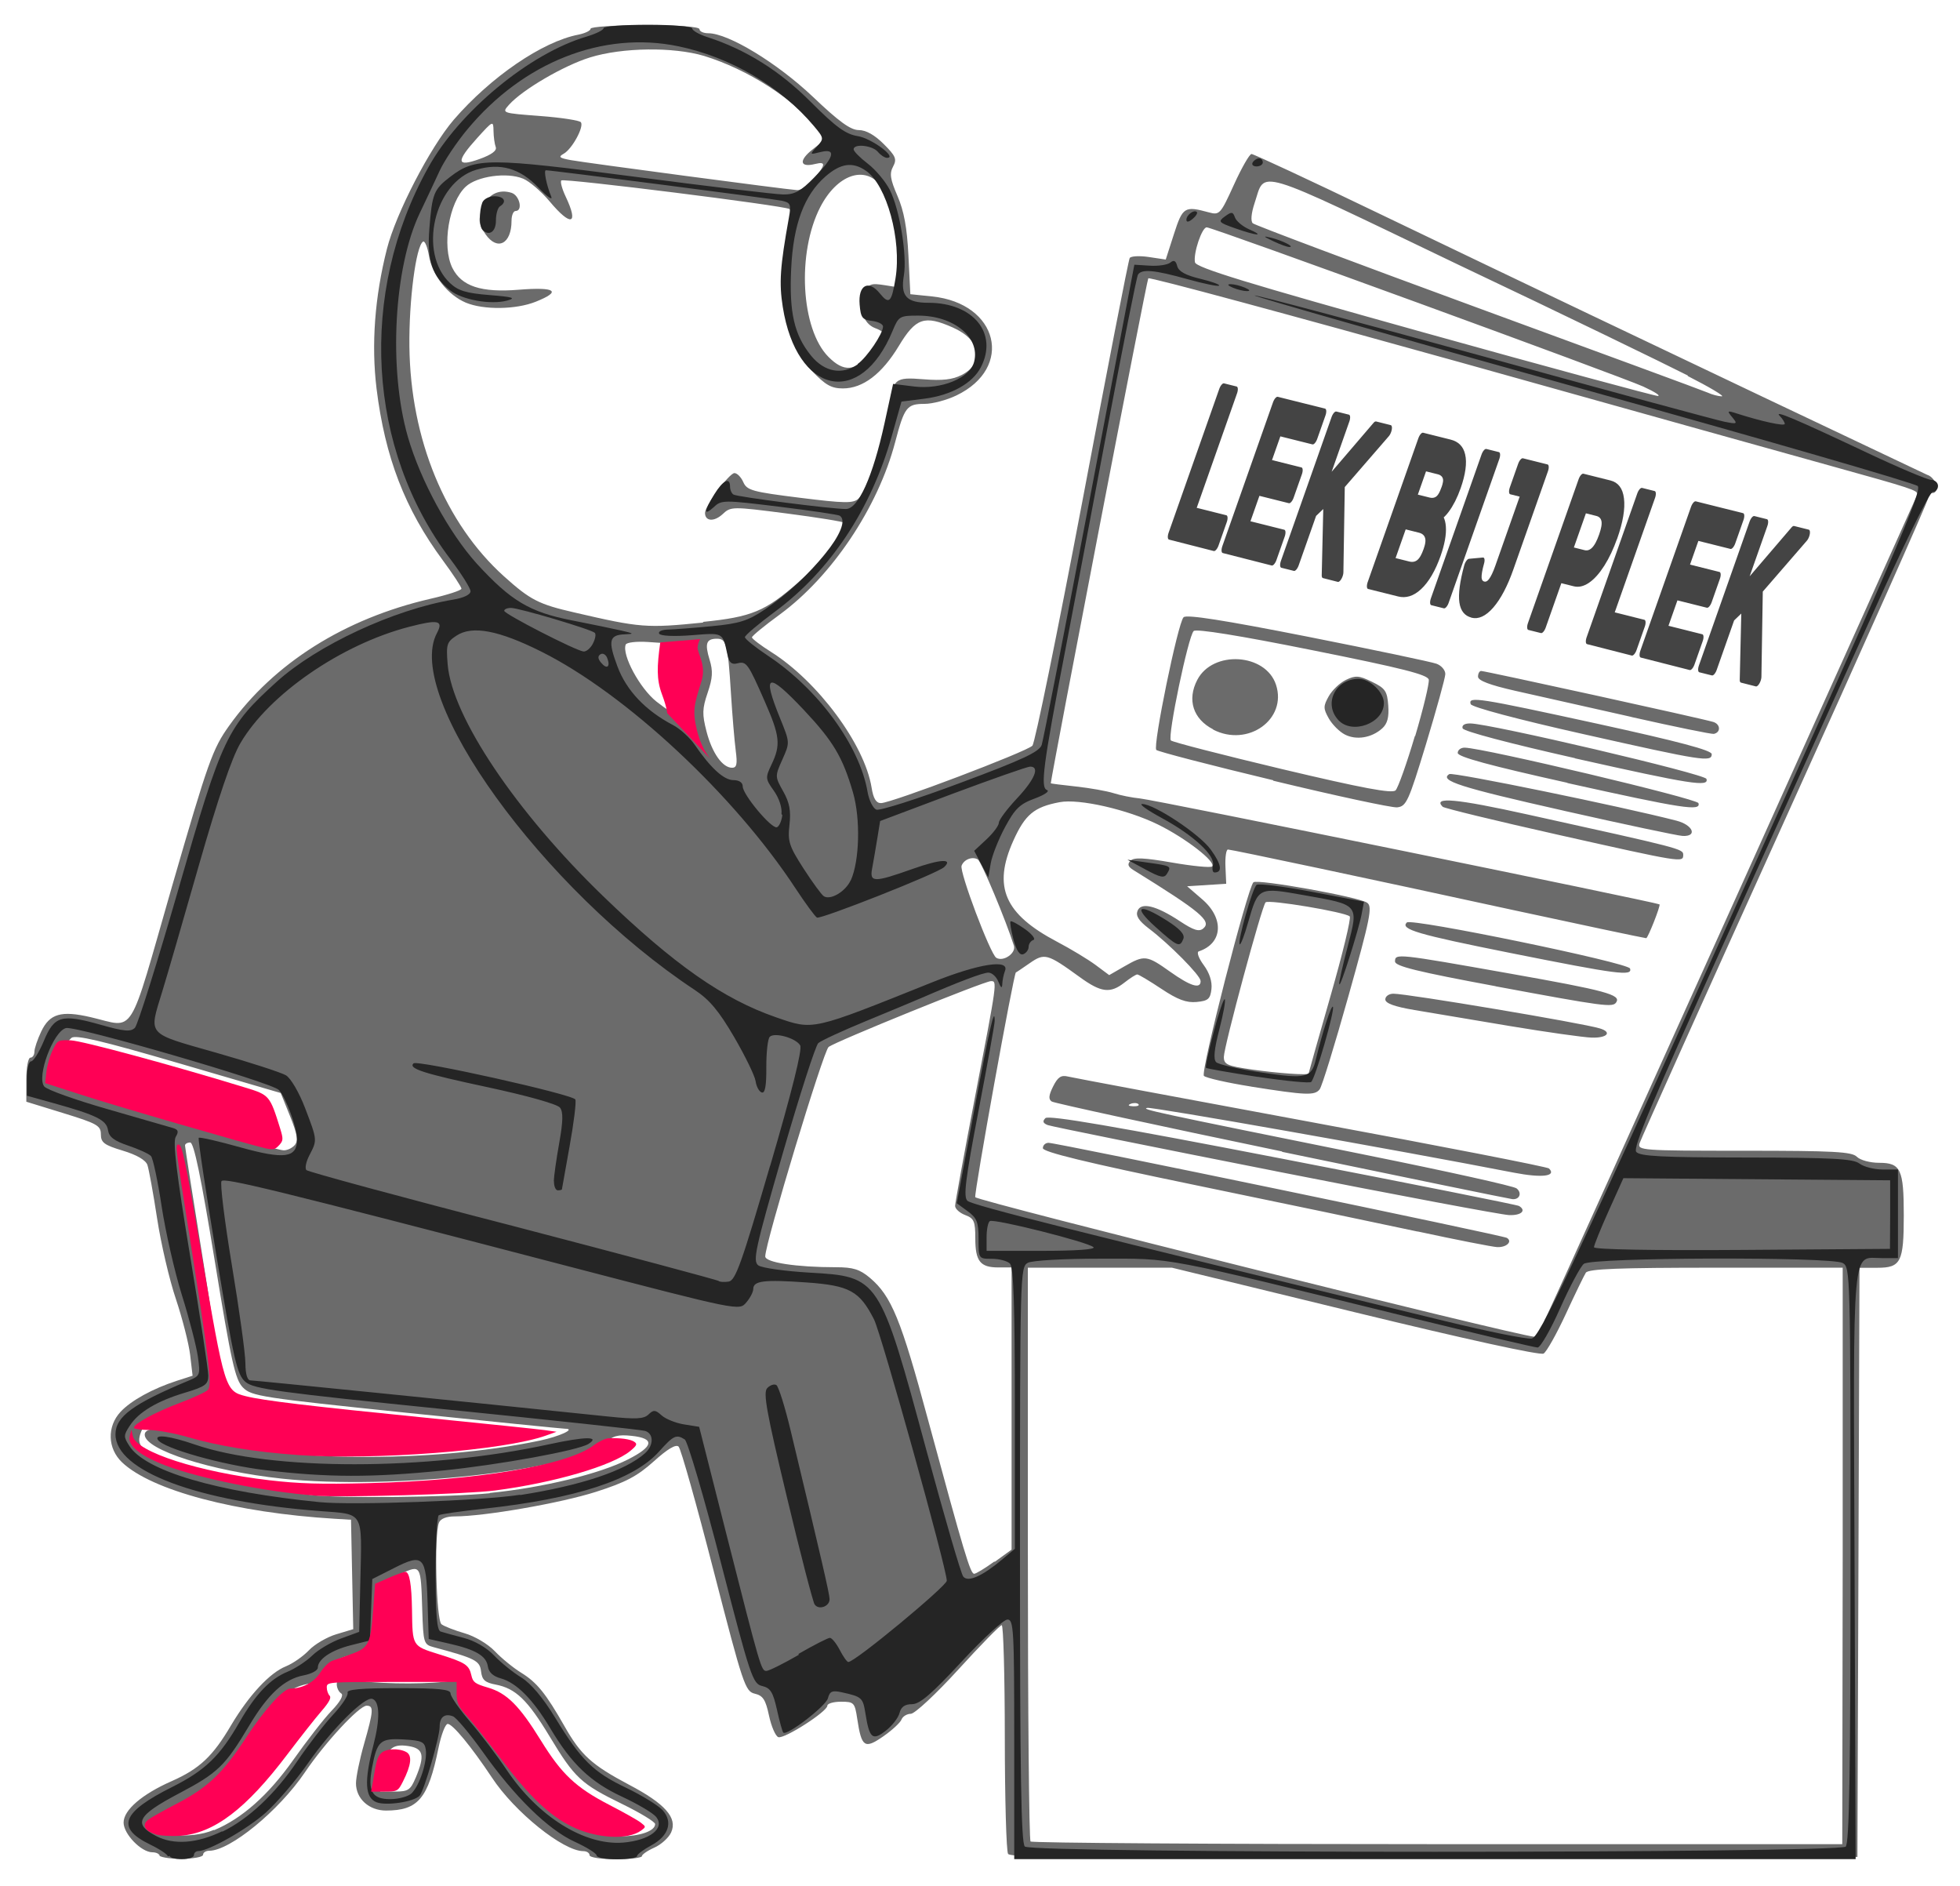 <?xml version="1.0" encoding="UTF-8"?>
<!-- Created with Inkscape (http://www.inkscape.org/) -->
<svg width="396mm" height="381mm" version="1.1" viewBox="0 0 396 381" xmlns="http://www.w3.org/2000/svg" xmlns:cc="http://creativecommons.org/ns#" xmlns:dc="http://purl.org/dc/elements/1.1/" xmlns:rdf="http://www.w3.org/1999/02/22-rdf-syntax-ns#">
  <g transform="translate(670 57.5)">
    <g transform="translate(-568 -.541)">
      <path d="m-69.7 318c0-0.448-0.68-0.815-1.51-0.815-2.24 0-5.82-3.69-5.82-6 0-2.53 3.7-5.72 9.73-8.38 5.6-2.48 8.3-5 12-11.3 3.62-6.07 7.82-10.6 11.1-11.9 1.39-0.567 3.47-2.02 4.62-3.23 1.15-1.21 3.63-2.66 5.52-3.23l3.43-1.03-0.451-22.1-3.26-0.197c-20-1.21-37-5.72-43-11.4-2.94-2.81-3.07-7.22-0.307-10.2 2.12-2.28 6.49-4.69 11.4-6.28l3.16-1.02-0.491-4.18c-0.27-2.3-1.57-7.37-2.88-11.3-1.32-3.89-3.02-11.2-3.8-16.3-0.773-5.07-1.66-9.91-1.96-10.8-0.354-0.98-2.18-2.04-4.98-2.88-3.75-1.13-4.42-1.63-4.42-3.29 0-1.76-0.764-2.19-7.53-4.27l-7.53-2.32v-4.45c0-2.45 0.367-4.45 0.815-4.45s0.815-0.537 0.815-1.19 0.623-2.5 1.38-4.1c1.72-3.6 4.02-4.27 9.99-2.89 9.16 2.12 7.43 4.89 16.4-26.3 7.38-25.5 8.24-27.9 11.6-32.6 9.02-12.6 23.3-21.6 40.6-25.6 3.47-0.789 6.31-1.71 6.31-2.05 0-0.339-1.69-2.91-3.75-5.71-7.69-10.4-11.7-20.9-13.4-34.7-1.08-8.91-0.369-18.5 2.09-28.2 1.83-7.22 8.72-20.5 13.5-26.1 7.47-8.64 17.9-15.8 25.2-17.2 1.35-0.27 2.46-0.812 2.46-1.2s4.95-0.713 11-0.713c6.79 0 11 0.312 11 0.815 0 0.448 0.797 0.815 1.77 0.815 4.06 0 13.9 5.99 21.1 12.8 5.33 5.08 7.66 6.76 9.32 6.76 1.44 0 3.2 0.985 5.03 2.82 2.44 2.44 2.69 3.05 1.89 4.55-0.752 1.41-0.582 2.54 0.89 5.94 1.31 3.03 1.93 6.39 2.21 12l0.388 7.84 4.39 0.453c13.4 1.38 16.6 14.4 4.91 20-1.93 0.934-4.82 1.7-6.41 1.7-3.6 0-4.09 0.643-5.96 7.74-3.47 13.2-12.8 27.1-23.3 34.8-3.1 2.26-5.63 4.34-5.63 4.62 7.98e-4 0.281 1.74 1.61 3.87 2.95 9.44 5.95 18.9 18.7 20.3 27.4 0.352 2.2 0.908 3.13 1.89 3.13 2.07 0 29.5-10.4 30.6-11.6 0.519-0.569 5.05-22.8 10.1-49.4 5.01-26.6 9.31-48.7 9.56-49.1 0.244-0.395 1.98-0.487 3.86-0.205l3.42 0.512 1.66-5.16c1.77-5.48 2.14-5.7 7.05-4.37 2.16 0.589 2.35 0.385 5.07-5.59 1.55-3.41 3.15-6.2 3.55-6.2 0.401 0 11.9 5.34 25.5 11.9 61 29.3 110 52.4 111 52.9 1.81 0.535 2.68 3.69 1.02 3.69-0.448 0-0.815 0.46-0.815 1.02 0 0.562-13 29.8-28.9 64.9-15.9 35.1-29.1 64.5-29.4 65.4-0.463 1.46 0.395 1.52 21.1 1.52 18.1 0 21.8 0.197 22.8 1.22 0.682 0.682 2.67 1.22 4.51 1.22 4.35 0 4.97 1.32 4.97 10.6 0 9.43-0.58 10.6-5.32 10.6h-3.63l-0.418 119-85.5 0.207c-67.8 0.165-85.6-3e-3 -86.1-0.815-0.357-0.562-0.654-11.2-0.661-23.6-7e-3 -12.4-0.287-22.6-0.623-22.6-0.336 6e-3 -4.28 4.03-8.76 8.95-4.49 4.93-8.8 8.94-9.6 8.95-0.798 6e-3 -1.65 0.53-1.89 1.16-0.243 0.634-1.91 2.17-3.7 3.41-3.76 2.61-4.37 2.19-5.24-3.55-0.497-3.29-0.662-3.46-3.28-3.46-1.52 0-2.76 0.363-2.76 0.806 0 1.18-8.69 6.75-9.9 6.35-0.569-0.19-1.41-2.14-1.88-4.32-0.69-3.25-1.22-4.07-2.88-4.46-1.93-0.451-2.37-1.76-8.31-24.8-3.45-13.4-6.63-24.7-7.08-25.1-0.539-0.539-2.22 0.454-5 2.96-3.35 3.01-5.69 4.25-11.7 6.17-7.1 2.27-22.5 4.96-28.5 4.96-1.74 0-2.92 0.467-3.23 1.29-0.982 2.56-0.545 19.7 0.524 20.5 0.56 0.424 2.66 1.24 4.67 1.82 2.06 0.59 4.73 2.18 6.11 3.63 1.35 1.42 3.74 3.37 5.32 4.34 3.17 1.95 4.97 4.17 8.75 10.8 3.31 5.84 5.52 7.83 13 11.8 7.36 3.87 9.88 6.72 8.54 9.66-0.492 1.08-2.02 2.46-3.4 3.07-1.38 0.61-2.5 1.39-2.5 1.72s-2.38 0.616-5.29 0.616c-2.99 0-5.29-0.355-5.29-0.815 0-0.448-0.564-0.815-1.25-0.815-4.06 0-13.9-7.89-18.5-14.9-4.14-6.22-7.91-10.8-8.91-10.8-0.481 0-1.32 2.21-1.87 4.9-2.08 10.2-4.11 12.6-10.6 12.6-3.42 0-6.06-2.39-6.06-5.5 0-1.23 0.733-4.81 1.63-7.94 1.92-6.73 1.99-7.74 0.525-7.74-1.51 0-8.44 7.48-12.5 13.5-5.24 7.73-15.1 15.8-19.3 15.8-0.69 0-1.25 0.367-1.25 0.815 0 0.448-2.02 0.815-4.48 0.815s-4.48-0.367-4.48-0.815zm340-60.7v-58.2h-25.6c-19.6 0-25.8 0.239-26.3 1.02-0.359 0.56-2.18 4.31-4.04 8.34-1.87 4.03-3.88 7.62-4.49 7.99-0.663 0.405-15.7-2.89-38.1-8.34l-37-9.01h-29.1v57.7c0 31.7 0.244 57.9 0.543 58.2 0.299 0.299 37.3 0.543 82.3 0.543h81.7zm-329 55.4c5.59-2.34 10.9-7.05 15.9-14.1 2.73-3.87 6.23-8.38 7.79-10 1.77-1.85 2.5-3.17 1.94-3.51-0.489-0.302-0.888-1.12-0.888-1.82 0-1.07 0.734-1.18 4.59-0.694 5.59 0.698 14.9 0.662 18.8-0.073 2.85-0.536 2.88-0.517 2.39 1.91-0.392 1.96-0.07 2.84 1.6 4.39 1.15 1.06 4.13 4.82 6.62 8.36 8.14 11.6 15.4 16.8 23.2 16.8 4.06 0 7.12-1.07 7.12-2.48 0-0.439-3.01-2.27-6.7-4.07-8.28-4.05-9.54-5.22-14.6-13.6-4.48-7.42-6.88-9.72-10.9-10.5-2.18-0.409-2.77-0.942-2.97-2.67-0.252-2.17-1.16-2.63-9.62-4.9-1.95-0.522-2.05-0.855-2.26-7.45-0.294-9.29-0.24-9.2-4.43-7.33l-3.5 1.56-0.407 6.27c-0.445 6.86-0.449 6.86-6.49 8.63-2.78 0.814-3.75 1.54-4.11 3.09-0.366 1.57-1.14 2.14-3.42 2.51-4.61 0.75-6.71 2.63-11.2 10-4.92 8.14-7.52 10.6-15.4 14.3-3.23 1.54-5.87 3.3-5.87 3.9 0 2.58 7.89 3.48 12.7 1.45zm40.7-10.6c1.88-4.51 1.56-5.89-1.47-6.37-3.43-0.539-4.54 0.607-5.19 5.34l-0.528 3.85h3c2.66 0 3.14-0.326 4.18-2.82zm117-43.6 3.38-2.45v-57h-2.69c-3.65 0-4.64-1.26-4.64-5.88 0-3.44-0.253-4.03-2.04-4.7-1.12-0.426-2.04-1.26-2.04-1.85s1.83-10.6 4.06-22.2c4.49-23.3 4.46-23.2 3.18-23.2-1.33 0-31.4 12.2-32.8 13.3-1.06 0.849-12.8 39.6-12.8 42.3 0 1.23 6.28 2.19 14.3 2.19 3.44 0 4.8 0.422 6.82 2.12 4.37 3.68 6.29 8.34 11.8 28.8 7.27 26.8 8.52 31 9.29 31 0.362 0 2.18-1.1 4.04-2.45zm-102-13.9c10.7-1.07 22.2-3.86 27.9-6.78 5.19-2.63 5.44-4.24 0.742-4.75-2.8-0.3-3.85-0.013-5.5 1.5-5.93 5.45-43 9.51-65.2 7.14-14.3-1.53-27.7-5.82-27.7-8.87 0-1.73 4.21-1.53 10.6 0.5 15.8 5.03 47.1 5.34 69.2 0.692 4.06-0.855 7.38-2.4 5.15-2.4-0.48 0-14.9-1.45-32.1-3.23-29.2-3.03-31.3-3.35-33-5.09-1.58-1.6-2.36-5.12-5.72-25.7-2.75-16.8-4.2-23.8-4.94-23.8-0.576 0-1.05 0.275-1.05 0.611-0.004 0.336 1.69 11.1 3.77 24 2.08 12.8 3.57 23.9 3.32 24.6-0.251 0.655-2.41 1.83-4.79 2.61-6.55 2.14-10 4.12-11 6.22-1.23 2.75-0.601 3.75 3.82 5.98 6.22 3.15 16.5 5.57 30.5 7.2 5.84 0.677 27.7 0.453 35.9-0.367zm213-34.7c4.32-8.97 75.4-167 75.4-167 0-0.83-1.15-1.21-17.1-5.64-6.5-1.81-40.2-11.2-74.8-20.9-34.7-9.66-63.2-17.4-63.5-17.1-0.307 0.307-19.4 99.4-19.7 102-5e-3 0.054 2.28 0.345 5.08 0.646 2.8 0.301 6.23 0.91 7.62 1.35 1.39 0.443 3.78 0.92 5.29 1.06 3.19 0.296 104 20.9 105 21.4 0.256 0.234-2.35 6.84-2.69 6.83-0.332-2e-3 -14.8-3.07-27-5.71-28.7-6.25-56.8-12.2-57.5-12.2-0.366 0-0.595 1.56-0.51 3.46l0.154 3.46-7.9 0.503 3.07 2.65c4.47 3.86 4.13 8.89-0.719 10.5-0.462 0.154-0.014 1.4 0.996 2.76 1.17 1.58 1.74 3.34 1.57 4.84-0.23 2.02-0.667 2.4-3 2.62-2.05 0.196-3.83-0.464-7.11-2.65-2.41-1.6-4.6-2.91-4.88-2.91s-1.43 0.733-2.57 1.63c-2.89 2.27-4.72 2.05-9.07-1.11-6.54-4.74-7.08-4.89-10.1-2.79-1.46 1.02-2.71 1.86-2.78 1.86-0.409 8e-3 -8.48 44.6-8.21 45.4 0.244 0.732 109 27.9 113 28.2 0.477 0.038 1.53-1.31 2.34-2.99zm-25.6-18.1c-7.84-1.68-28.1-5.91-45-9.4-21.9-4.52-30.7-6.67-30.7-7.44 0-0.596 0.517-1.08 1.15-1.08 1.68 0 91.8 18.7 92.6 19.2 1.21 0.747-0.104 1.97-2 1.86-0.982-0.055-8.2-1.47-16-3.15zm-28.7-12.2c-24.5-4.83-45.2-9.01-46-9.3-0.99-0.38-1.12-0.773-0.482-1.41 0.641-0.641 14 1.65 48 8.23 25.9 5.02 47.4 9.3 47.7 9.52 1.52 0.936 0.44 1.92-2 1.84-1.46-0.049-22.7-4.04-47.2-8.87zm1.4-3.96c-25.1-5.22-46-9.76-46.6-10.1-0.698-0.458-0.627-1.25 0.273-3.05 0.941-1.89 1.62-2.34 2.99-2 0.975 0.238 23.1 4.38 49.2 9.21s47.7 9.04 48 9.36c1.58 1.58-1.44 1.94-7.05 0.857-24.2-4.7-73-13.3-74.1-13.1-1.37 0.282 0.94 0.778 44.7 9.62 15.9 3.21 29.4 6.2 29.9 6.65 1.15 0.927 0.606 2.3-0.854 2.17-0.534-0.047-21.5-4.35-46.6-9.57zm-29.1-9.57c-0.271-0.271-0.973-0.3-1.56-0.064-0.65 0.26-0.457 0.453 0.492 0.492 0.859 0.035 1.34-0.157 1.07-0.428zm22.8-3.55c-4.83-0.765-9.13-1.74-9.56-2.16-0.741-0.741 8.8-37.9 10-39.1 0.735-0.735 21.5 2.99 23 4.14 1.08 0.786 0.591 3.19-3.79 18.8-2.76 9.84-5.39 18.4-5.84 18.9-1.01 1.25-2.75 1.18-13.9-0.585zm11.6-2.67c2e-3 -0.112 2-7.17 4.44-15.7 2.44-8.51 4.18-15.7 3.86-16-0.872-0.872-16.4-3.47-17-2.84-0.76 0.76-8.41 29.1-8.43 31.2-0.012 1.53 0.658 1.84 5.48 2.54 5.39 0.783 11.6 1.22 11.6 0.817zm40.7-9.55c-7.39-1.23-16.1-2.69-19.3-3.24-4.07-0.687-5.91-1.36-5.91-2.15 0-0.632 0.737-1.15 1.64-1.15 2.86 0 38.2 5.93 41.7 7.01 2.54 0.769 1.51 1.95-1.63 1.86-1.68-0.051-9.1-1.1-16.5-2.33zm-2.85-8.04c-15.9-2.95-20.4-4.06-20.4-5.01 0-1.65 0.361-1.61 23.2 2.44 19.3 3.42 22.5 4.27 21.5 5.8-0.674 1.09-2.36 0.867-24.4-3.23zm2.89-6.73c-18.8-3.76-22.3-4.79-20.9-6.16 0.914-0.914 44.8 8.13 45.1 9.31 0.507 1.58-2.53 1.18-24.2-3.15zm9.54-23.9c-12.4-2.78-22.8-5.31-23.2-5.63-2.07-2.07 2.69-1.64 17.2 1.57 31 6.84 31.4 6.93 31.4 8.14 0 1.61-0.168 1.58-25.4-4.08zm1.24-4.84c-21-4.73-25.2-6.08-23.1-7.39 0.727-0.449 34.8 6.54 45.9 9.41 3.36 0.871 4.3 3.24 1.22 3.08-1.01-0.053-11.8-2.34-24-5.09zm-58.7-6.15c-12.7-3.04-23.3-5.8-23.6-6.12-0.747-0.747 4.37-25.7 5.51-26.8 0.599-0.599 8.13 0.583 25.1 3.93 13.3 2.63 25 5.09 26 5.46 1.01 0.368 1.81 1.32 1.78 2.11s-1.78 7.13-3.89 14.1c-3.56 11.7-3.99 12.6-5.86 12.8-1.11 0.084-12.4-2.34-25-5.38zm28.7-8.91c1.65-5.54 2.88-10.7 2.75-11.4-0.195-1.01-5.32-2.31-23.5-5.95-14.7-2.96-23.5-4.37-24-3.88-1.09 1.05-5.32 21.3-4.61 22.1 0.312 0.326 10.5 2.94 22.5 5.8 16.2 3.84 22.2 4.97 22.9 4.29 0.504-0.501 2.26-5.44 3.91-11zm-14.2-0.32c-1.11-0.571-2.57-2.04-3.26-3.27-1.12-2-1.12-2.46 5e-3 -4.47 0.688-1.23 2.26-2.72 3.49-3.31 1.93-0.928 2.65-0.873 5.26 0.407 2.67 1.3 3.06 1.88 3.27 4.78 0.174 2.37-0.171 3.67-1.22 4.62-2.13 1.92-5.24 2.43-7.55 1.24zm-26.6-1.04c-4.07-2.08-5.32-5.98-3.22-10 3.13-6.04 13.8-5.39 15.9 0.972 2.3 6.97-5.65 12.7-12.7 9.07zm71.6 10.8c-15.7-3.49-22.2-5.25-22.2-6.04 0-0.608 0.641-1.09 1.43-1.07 3.91 0.093 46.9 10.3 47.2 11.2 0.564 1.69-3.11 1.13-26.5-4.06zm1.49-4.99c-13.2-2.97-22.5-5.42-22.7-6.02-0.208-0.624 0.396-1.01 1.56-0.992 4.11 0.056 47.4 10.2 47.7 11.2 0.55 1.68-3.05 1.12-26.6-4.16zm1.63-4.87c-13.2-2.96-22.5-5.44-22.7-6.04-0.54-1.62 1.37-1.32 25.7 3.98 16.3 3.57 23 5.34 23 6.12 0 1.67-1.81 1.38-26-4.06zm9.71-3.47c-8.74-1.96-19.3-4.33-23.4-5.26-5.16-1.17-7.53-2.07-7.53-2.86 0-0.635 0.285-1.15 0.634-1.15 0.805 0 44.9 9.66 46.9 10.3 1.47 0.454 1.55 2.11 0.108 2.41-0.42 0.087-7.91-1.44-16.6-3.4zm-270 86.5c0.734-0.885 0.524-2.19-0.939-5.83l-1.89-4.69-20.6-6.02c-15.6-4.56-20.9-5.8-21.7-5.11-1.73 1.44-3.82 8.3-2.82 9.3 0.858 0.858 43.3 13.3 45.7 13.4 0.729 0.032 1.75-0.455 2.27-1.08zm183-33.2c0-1.05-6.31-7.44-10.5-10.6-1.96-1.5-2.61-2.51-2.23-3.5 0.706-1.84 3.78-1.09 8.59 2.09 2.76 1.82 3.85 2.16 4.69 1.46 1.78-1.48-0.525-3.4-14.1-11.8-1.11-0.689-1.27-1.18-0.607-1.88 0.682-0.715 2.73-0.627 8.44 0.364 4.15 0.72 7.77 1.07 8.06 0.779 0.874-0.896-5.34-5.72-10.9-8.45-6.22-3.06-16-5.28-19.9-4.53-5.15 0.967-6.98 2.49-9.36 7.78-4.18 9.31-1.81 14.8 8.82 20.4 2.74 1.44 6.24 3.55 7.77 4.68l2.78 2.07 3.08-1.77c4.04-2.33 4.51-2.27 9.22 1.08 4.11 2.92 6.17 3.56 6.17 1.92zm-37.7-7.08c-1.57-5.02-6.55-16.9-7.26-17.4-1.11-0.684-2.82-0.045-3.31 1.24-0.474 1.23 5.78 17.8 7 18.6 1.43 0.882 4.05-0.92 3.57-2.45zm-56.2-39.4c-0.255-1.9-0.691-7.13-0.97-11.6-0.618-9.93-0.892-11-2.83-11-2.16 0-2.49 0.947-1.48 4.25 0.702 2.29 0.619 3.68-0.395 6.66-1.1 3.23-1.13 4.34-0.225 7.84 1.13 4.34 3.23 7.31 5.17 7.31 0.927 0 1.09-0.76 0.725-3.46zm-13.1-11.3c-0.936-2.34-1.2-4.48-0.837-6.87l0.522-3.48-4.26-0.288c-2.37-0.16-4.39 0.074-4.56 0.527-0.79 2.09 2.86 8.84 6.21 11.5 1.93 1.53 3.69 2.61 3.9 2.4 0.211-0.211-0.228-1.91-0.975-3.78zm6.45-14.7c9.9-0.997 12.6-2.13 19.3-8 4.16-3.66 10.1-11.3 9.36-12-0.249-0.249-5.52-1.1-11.7-1.9-11.1-1.43-11.3-1.43-13 0.169-1.71 1.56-3.52 1.41-3.52-0.287 0-1.41 4.91-8.04 5.95-8.04 0.544 0 1.35 0.825 1.79 1.83 0.726 1.65 1.83 1.96 11.4 3.15 9.14 1.14 10.8 1.16 11.9 0.163 1.6-1.39 5.43-12.6 6.13-18 0.821-6.3 1.12-6.56 7.03-6.09 3.77 0.303 5.83 0.068 7.66-0.874 4.78-2.47 3.92-7.06-1.8-9.59-5.73-2.54-7.48-1.94-10.9 3.73-3.42 5.67-7.27 8.58-11.3 8.58-2.32 0-3.52-0.674-6.25-3.53-5.62-5.86-7.57-16.7-4.98-27.6 0.608-2.58 0.806-4.88 0.441-5.11-1.11-0.688-45.6-6.26-46.1-5.77-0.25 0.25 0.143 1.71 0.873 3.25 2.71 5.71 1.11 6.18-3.25 0.966-1.67-1.99-4.07-4.06-5.35-4.58-3.26-1.35-9.33-0.499-11.6 1.63-3.39 3.19-4.85 12-2.69 16.4 1.86 3.72 5.81 5.02 13.4 4.41 7.49-0.595 8.76 0.296 3.45 2.42-4 1.6-10.5 1.69-14.1 0.199-3.65-1.53-6.8-5.51-7.47-9.45-0.306-1.81-0.847-3.11-1.2-2.89-1.43 0.886-2.87 11.9-2.76 21.2 0.222 18.7 7.22 35.7 19.1 46.4 5.31 4.78 7.01 5.65 14.2 7.3 13.4 3.11 14.6 3.2 26.1 2.04zm-43.9-78.3c-1.51-2.16-1.57-3.15-0.33-5.87 1.06-2.32 3.16-3.26 5.58-2.5 1.64 0.52 2.34 3.67 0.815 3.67-0.448 0-0.815 0.886-0.815 1.97 0 4.68-2.85 6.16-5.25 2.74zm234 30.8c-4.67-2.12-87.1-32.2-88.3-32.2-0.964 0-2.73 5.24-2.37 7.06 0.207 1.07 10.3 4.16 46.3 14.2 25.3 7.06 46.6 12.8 47.2 12.8 0.672-0.002-0.611-0.837-2.85-1.86zm8.96-2.24c-4.48-2.28-25.3-12.4-46.4-22.4-42.1-20.2-38.9-19.2-41.2-12.4-0.663 2.01-0.801 3.6-0.348 4.02 0.412 0.382 20.9 8.07 45.5 17.1 24.6 9.02 45.5 16.7 46.4 17.1 0.896 0.41 2.18 0.751 2.85 0.759 0.672 0.007-2.44-1.85-6.92-4.13zm-165-4.38c3.28-3.47 3.38-4.22 0.73-5.23-2.44-0.928-3.44-4.24-2.13-7.09 0.852-1.87 1.27-2.02 4.18-1.56l3.23 0.517v-5.16c0-5.99-1.72-12.5-4.13-15.5-3.27-4.15-8.82-2.18-12.2 4.33-4.78 9.27-3.94 24.7 1.66 30.3 3.08 3.08 5.33 2.92 8.65-0.599zm-12.2-34.8c2.99-3.32 3.19-4.17 0.842-3.58-3.15 0.79-3.38-0.709-0.461-2.99l2.58-2.02-1.59-2.02c-4.81-6.12-14.2-12.1-23-14.8-6.2-1.84-16.5-1.71-23 0.304-5.32 1.64-13.7 6.54-16.4 9.58-1.48 1.67-1.47 1.67 6.32 2.26 4.29 0.322 8 0.897 8.23 1.28 0.61 0.987-1.82 5.4-3.48 6.33-1.16 0.651-0.921 0.872 1.43 1.3 2.97 0.544 43.4 5.91 45.7 6.06 0.706 0.046 2.03-0.741 2.93-1.75zm-63.7-6.99c-0.23-0.598-0.432-2.07-0.451-3.26-0.033-2.13-0.101-2.1-3.26 1.39-4.38 4.84-4.26 5.97 0.451 4.28 2.41-0.868 3.53-1.69 3.26-2.41z" style="fill:#6b6b6b;stroke-width:.815"/>
      <path d="m-68.1 318c0-0.359-1.62-1.44-3.6-2.4-6.92-3.36-5.71-6.51 4.48-11.6 6.67-3.35 9.67-6.24 13.6-13.1 3.27-5.67 6.21-8.76 9.75-10.2 1.56-0.653 3.8-2.13 4.97-3.27 1.17-1.15 3.78-2.69 5.8-3.43l3.67-1.34 0.235-10.2c0.334-14.4 0.837-13.5-8.17-14.2-24.7-1.88-41.3-8.09-41.3-15.5 0-3.58 3.55-6.17 14.9-10.9 2.18-0.904 2.26-1.13 1.74-4.81-0.302-2.13-1.75-7.71-3.22-12.4-1.47-4.7-3.31-12.8-4.09-17.9-0.779-5.15-1.75-9.73-2.16-10.2-0.408-0.448-2.47-1.39-4.58-2.1-2.86-0.962-3.9-1.75-4.1-3.12-0.299-2.04-2.28-3.03-10.9-5.44l-5.5-1.53v-3.47c0-1.91 0.387-3.47 0.86-3.47 0.473 0 1.62-1.84 2.56-4.09 2.12-5.11 3.56-5.53 11.4-3.32 4.86 1.38 6.16 1.49 7.01 0.64 0.576-0.576 4.56-13.3 8.85-28.2 8.79-30.6 9.77-32.6 19.8-41.7 8.17-7.38 23.7-14.6 35.7-16.6 2.09-0.346 3.46-1.01 3.46-1.68 0-0.609-1.85-3.55-4.1-6.53-16.8-22.2-18.6-53.6-4.48-79 6.3-11.4 20.5-23.1 32-26.5 1.9-0.563 3.46-1.33 3.46-1.71 0-0.377 4.03-0.686 8.96-0.686 4.93 0 8.96 0.338 8.96 0.751 0 0.413 1.37 1.2 3.05 1.74 7.75 2.51 14.6 6.78 20.9 13.1 5.13 5.13 7.04 6.51 9.52 6.91 2.75 0.44 8.05 4.38 5.89 4.38-0.471 0-1.31-0.55-1.87-1.22-1.09-1.31-4.89-1.7-4.89-0.504 0 0.395 1.29 1.7 2.86 2.9 1.57 1.2 3.57 3.58 4.45 5.3 2 3.93 3.53 13.3 2.84 17.3-0.699 4.14 0.531 5.5 4.97 5.5 9.08 0 14.1 6.17 10.6 13-1.69 3.28-6.01 5.68-11.4 6.37l-4.65 0.591-1.95 6.92c-4.18 14.8-12.4 27.2-23.6 35.5-3.34 2.47-6.08 4.79-6.08 5.16s2.11 2.06 4.68 3.77c10.1 6.71 18.5 18.1 20.1 27.5 0.298 1.7 1.1 3.31 1.78 3.57 0.683 0.262 8.35-2.18 17-5.42 12.6-4.69 15.9-6.25 16.4-7.65 0.315-0.962 4.66-23.2 9.65-49.4l9.07-47.6 3.14 0.194c1.73 0.107 3.58-0.176 4.13-0.628 0.71-0.589 1.11-0.385 1.39 0.717 0.279 1.07 1.7 1.85 4.62 2.55 2.32 0.557 4.05 1.18 3.84 1.39-0.208 0.208-3.09-0.383-6.41-1.31-6.64-1.86-9.24-2.1-9.98-0.905-0.268 0.433-3.02 14.3-6.12 30.7-3.1 16.5-6.94 36.7-8.54 45-4.51 23.4-5.1 27.9-3.73 28.4 0.633 0.211-0.469 0.976-2.46 1.71-3.02 1.11-4 2.05-6.01 5.79-1.32 2.45-2.62 5.75-2.89 7.31l-0.492 2.85-2.85-5.38 2.49-2.32c1.37-1.28 2.49-2.78 2.49-3.34s1.65-2.78 3.67-4.93c3.6-3.84 4.67-6.44 2.65-6.42-0.56 0.006-7.61 2.48-15.7 5.5l-14.6 5.49-0.598 3.67c-0.329 2.02-0.787 4.67-1.02 5.91-0.538 2.86 0.349 2.87 8.19 0.09 5.57-1.98 8.24-2.13 6.36-0.364-1.39 1.31-25 10.6-25.7 10.2-0.406-0.251-2.35-2.9-4.32-5.89-12.4-18.9-34.3-39.3-51.3-47.8-8.65-4.34-14-5.36-17.2-3.27-1.98 1.3-2.12 1.76-1.79 5.82 0.879 10.6 13.9 29.9 31.4 46.8 14.4 13.9 24.3 20.8 35 24.5 7.59 2.61 6.94 2.76 31.5-7.09 9.42-3.78 15.7-4.75 14.7-2.3-0.272 0.709-0.518 1.9-0.546 2.65-0.037 0.962-0.267 0.823-0.788-0.474-0.405-1.01-1.31-1.83-2.01-1.83-1.12 0-5.91 1.81-13.8 5.23-1.34 0.579-6.29 2.64-11 4.58-4.7 1.94-9.01 3.93-9.57 4.42-0.557 0.492-3.8 10.6-7.22 22.4-5.54 19.2-6.06 21.6-4.91 22.5 0.712 0.521 5.4 1.18 10.4 1.47 14 0.803 14.1 0.86 23.6 36 3.64 13.4 6.97 24.9 7.42 25.4 0.96 1.19 3.84-0.089 7.88-3.48l2.54-2.14v-28.3c0-20.9-0.255-28.5-0.977-29.3-0.538-0.538-2.19-0.977-3.67-0.977-2.68 0-2.69-0.017-2.69-4 0-3.41-0.325-4.24-2.2-5.61l-2.2-1.61 3.49-18.6c3.18-17 4.19-21.4 4.17-18.2-0.003 0.635-1.48 8.83-3.28 18.2-2.64 13.8-3.07 17.3-2.23 18.1 0.894 0.892 21.9 6.18 96.5 24.3 8.59 2.09 16.4 3.68 17.5 3.53 1.58-0.231 7.08-11.9 40.5-85.7 32.3-71.3 38.5-85.6 37.5-86.5-0.609-0.576-31.1-9.41-67.7-19.6-36.6-10.2-66.4-18.7-66.3-18.9 0.164-0.164 21 5.38 46.2 12.3 25.2 6.94 47.2 12.9 48.7 13.2 2.65 0.529 2.76 0.471 1.64-0.879-1.11-1.33-1.04-1.4 0.83-0.797 5.14 1.64 9.77 2.65 9.77 2.12 0-0.318-0.458-1.04-1.02-1.61-1.25-1.27 2.94 0.507 17.8 7.51 6.3 2.98 12.1 5.41 12.8 5.41s1.38 0.55 1.38 1.22-0.481 1.22-1.07 1.22c-0.614 0-6.03 11-12.7 25.9-6.42 14.2-19.9 44-29.9 66.1-14.2 31.4-18 40.5-17.3 41.3 0.743 0.895 5.18 1.12 22.2 1.14 17.4 0.021 21.6 0.243 22.9 1.22 0.87 0.658 2.98 1.2 4.68 1.2h3.1v17.9h-3.2c-6.22 0-5.82-4.43-5.57 62l0.219 59.4-170 5.4e-4v-24.2c0-22.2-0.116-24.2-1.37-24.2-0.755 0-4.94 3.85-9.3 8.55-6.04 6.52-8.42 8.55-9.99 8.55-1.43 0-2.2 0.538-2.51 1.77-0.246 0.973-1.49 2.59-2.77 3.58-2.69 2.1-3.32 1.57-4.12-3.46-0.515-3.22-0.713-3.4-4.82-4.3-1.89-0.416-2.39-0.198-2.76 1.21-0.416 1.59-8.3 7.66-9.02 6.94-0.177-0.177-0.753-2.26-1.28-4.63-0.787-3.54-1.31-4.39-2.98-4.78-1.91-0.447-2.37-1.81-8.31-24.8-3.45-13.4-6.75-24.6-7.33-25-1.72-1.09-2.26-0.837-5.24 2.48-5.11 5.69-16.8 9.49-35.3 11.5-4.69 0.509-8.81 1.1-9.16 1.32-0.352 0.217-0.639 5.52-0.639 11.8 0 8.38 0.268 11.5 1.02 11.7 0.56 0.188 2.66 0.762 4.66 1.28 2.19 0.562 4.63 1.97 6.11 3.53 1.35 1.43 3.83 3.43 5.49 4.45 1.96 1.2 4.38 4.07 6.86 8.12 5.23 8.56 7.68 11 14.4 14.2 3.19 1.54 6.49 3.57 7.33 4.51 2.13 2.38 1.2 5.21-2.32 7.11-1.58 0.85-2.87 1.83-2.87 2.17s-1.83 0.629-4.07 0.629c-2.24 0-4.07-0.34-4.07-0.755s-2-1.67-4.45-2.79c-5.36-2.45-12.1-9.03-18.6-18.2-2.62-3.66-5.31-6.87-5.98-7.13-1.7-0.652-2.7 0.143-2.7 2.14 0 2.09-3.17 13-4.05 13.9-1.17 1.23-6.71 2.07-8.68 1.32-2.36-0.898-2.55-4.23-0.661-11.5 1.39-5.36 1.31-8.89-0.208-9.39-1.55-0.509-8.23 6.15-13 13-2.42 3.45-6.24 7.92-8.48 9.94-3.71 3.33-11.6 7.81-13.7 7.81-0.476 0-0.865 0.367-0.865 0.815 0 0.448-1.1 0.815-2.44 0.815-1.34 0-2.44-0.293-2.44-0.652zm339-1.95c0.742-0.742 0.977-15 0.977-59 0-56.6-0.041-58.1-1.58-58.9-2.42-1.3-50.7-1.14-52.3 0.175-0.684 0.56-2.84 4.59-4.78 8.96s-4 7.94-4.56 7.94-12.3-2.77-26.1-6.15c-50.5-12.4-47.3-11.8-62.1-11.8-7.53 0-13.9 0.362-14.8 0.843-1.54 0.822-1.58 2.33-1.58 58.9 0 44.1 0.235 58.3 0.977 59 1.42 1.42 164 1.42 166 0zm-328-3.02c5.33-2.58 10.7-7.63 15.2-14.3 2.17-3.21 5.41-7.42 7.21-9.35 1.8-1.93 3.11-3.92 2.92-4.43-0.251-0.653 2.71-0.919 10.2-0.919 8.27 0 10.6 0.238 10.6 1.08 8.15e-4 0.595 1.78 3.16 3.96 5.7 2.18 2.54 5.49 6.91 7.37 9.72 6.31 9.43 15.7 15.3 23.5 14.7 5.44-0.451 8.58-2.9 6.69-5.21-0.635-0.773-3.72-2.6-6.86-4.06-6.4-2.98-10.2-6.6-14.5-13.8-3.49-5.86-6.84-9.22-10-10.1-1.55-0.412-2.45-1.24-2.62-2.41-0.314-2.14-2.45-3.4-7.88-4.63l-4.07-0.927-0.233-7.4c-0.295-9.35-0.856-9.92-6.76-6.93l-4.41 2.23-0.473 12.4-3.84 0.964c-4 1.01-6.69 2.83-6.69 4.54 0 0.553-1.27 1.24-2.83 1.54-3.92 0.736-7.23 3.78-11 10.1-4.92 8.23-6.32 9.59-14.3 13.8-8.38 4.42-9.27 6.12-4.48 8.59 3.53 1.82 8.21 1.47 13.3-0.992zm38.3-7.8c1.6-1.6 3.16-6.43 2.83-8.75-0.229-1.61-0.804-1.88-4.49-2.09-4.71-0.272-5.36 0.312-6.37 5.69-0.901 4.8 0.001 6.37 3.67 6.37 1.73 0 3.69-0.546 4.36-1.21zm78.1-28.1c3.11-1.79 5.98-3.26 6.37-3.26 0.397 0 1.29 1.1 1.99 2.44 0.695 1.34 1.47 2.44 1.73 2.44 1.4 0 19.8-15.3 19.9-16.4 0.015-2.41-13.2-49.8-14.7-52.8-2.93-5.75-4.95-6.86-13.7-7.47-8.55-0.602-10.7-0.332-10.7 1.33 0 0.592-0.641 1.83-1.43 2.74-1.42 1.66-1.47 1.65-35.6-7.24-60.5-15.8-69.8-18-70.4-17.3-0.337 0.382 0.603 8.02 2.09 17 1.49 8.96 2.72 17.8 2.73 19.8 0.016 2.23 0.391 3.46 1.05 3.46 0.84 0 43.1 4.27 72.3 7.3 5.57 0.579 7.15 0.496 8.1-0.423 1.01-0.981 1.38-0.953 2.65 0.192 0.811 0.734 2.85 1.55 4.53 1.82l3.05 0.488 5.38 21.2c7.07 27.8 7.16 28.1 8.21 28.1 0.498 0 3.45-1.47 6.56-3.26zm3.29-10c-0.35-0.54-2.89-10.3-5.63-21.8-4.1-17.1-4.81-21-3.95-21.9 0.577-0.613 1.41-0.892 1.85-0.62 0.44 0.272 1.75 4.44 2.9 9.26 6.34 26.4 7.85 33 7.85 34 0 1.49-2.24 2.25-3.03 1.03zm-59.5-22.1c12.3-1.93 21.2-4.89 25.2-8.42 1.83-1.61 1.83-4.03 0-4.55-0.784-0.221-18.8-2.17-40.1-4.33-34.1-3.47-38.9-4.12-40.6-5.56-1.69-1.46-2.31-4.14-5.83-25.3-2.16-13-3.79-23.8-3.61-24 0.175-0.188 3.94 0.67 8.37 1.91 8.96 2.5 11.5 2.16 11.5-1.58 0-2.35-2.25-8.48-3.69-10-1.38-1.5-41-13-43-12.5-2.58 0.675-5.98 9.84-4.39 11.8 0.52 0.651 6.26 2.71 12.8 4.58 6.5 1.87 12.4 3.58 13.2 3.81 1.08 0.317 1.21 0.723 0.563 1.79-0.612 1 0.169 7.45 2.87 23.8 2.04 12.3 3.71 23.3 3.71 24.4-9.77e-4 1.8-0.592 2.23-4.68 3.46-5.68 1.7-9.43 3.94-11.2 6.71-1.26 1.92-1.26 2.22-0.03 4.11 3.3 5.03 17.6 9.24 38.4 11.3 6.69 0.672 32.9-0.292 40.5-1.49zm-51.5-5.04c-8.7-1.04-20.6-4.41-21.7-6.13-0.731-1.18 2.44-0.774 7.48 0.962 15.4 5.32 46.9 5.31 71.5-0.034 7.41-1.61 10.5-1.64 8-0.076-2.13 1.32-18 4.21-29.5 5.37-14.2 1.43-23.3 1.41-35.8-0.094zm102-61.4c4.42-15.1 6.54-23.6 6.08-24.4-0.879-1.48-5.18-2.69-6.15-1.72-0.397 0.397-0.708 3.16-0.691 6.14 0.022 3.79-0.255 5.32-0.926 5.1-0.527-0.173-1.09-1.2-1.24-2.29-0.158-1.08-2.11-5.09-4.33-8.9-3.09-5.29-4.97-7.53-7.95-9.51-30.7-20.3-58.9-59.3-52.1-72.1 1.36-2.55 0.29-2.79-5.61-1.26-13.7 3.55-28.3 13.6-34.1 23.5-1.73 2.92-4.5 11.1-8.4 24.7-3.2 11.2-6.53 22.7-7.4 25.5-2.73 8.95-3.32 8.28 10.8 12.3 6.83 1.94 13.2 4.01 14.2 4.59 0.994 0.605 2.66 3.46 3.87 6.62 2.48 6.5 2.48 6.44 0.871 9.53-0.682 1.31-0.955 2.66-0.606 3s19.1 5.45 41.8 11.3c22.6 5.9 41.3 10.9 41.5 11.1s1.11 0.252 2 0.121c1.39-0.203 2.61-3.61 8.41-23.5zm-43.7 3.05c0.024-1.01 0.519-4.49 1.1-7.75 0.776-4.33 0.819-6.23 0.161-7.11-0.534-0.71-6.51-2.39-14.7-4.15-12.9-2.76-16-3.75-14.9-4.8 0.743-0.743 32.4 6.31 32.7 7.31 0.202 0.527-0.324 4.78-1.17 9.44-0.846 4.67-1.54 8.58-1.55 8.69-0.007 0.112-0.38 0.204-0.828 0.204s-0.795-0.825-0.772-1.83zm109 13.3c-1.02-0.996-20-5.78-20.9-5.25-0.361 0.223-0.657 1.67-0.657 3.21v2.8h11.2c6.9 0 10.9-0.289 10.4-0.758zm161-6.57v-6.92l-53.9-0.429-2.97 6.6c-1.63 3.63-2.97 6.94-2.97 7.35 0 0.455 11.9 0.671 29.9 0.542l29.9-0.214zm-210-67.5c1.77-3.88 1.99-12.4 0.465-17.7-2.09-7.2-4-10.4-9.92-16.7-7.41-7.85-8.53-7.46-4.82 1.67 1.99 4.89 1.99 4.89 0.457 8.31-1.51 3.38-1.51 3.45 0.162 6.43 1.29 2.29 1.59 3.91 1.27 6.77-0.378 3.36-0.076 4.29 2.84 8.82 1.8 2.79 3.64 5.31 4.1 5.6 1.36 0.863 4.4-0.949 5.44-3.24zm-14-13.4c0.152-1.29-0.477-3.21-1.54-4.7-1.72-2.42-1.74-2.64-0.462-5.32 1.88-3.94 1.69-5.73-1.32-12.6-3.44-7.85-3.76-8.29-5.59-7.82-1.16 0.303-1.66-0.134-2.01-1.76-0.992-4.55-0.763-4.43-7.24-3.92-3.56 0.279-6.27 0.151-6.55-0.31-0.267-0.432 0.545-0.808 1.8-0.836 1.26-0.028 5.25-0.335 8.87-0.682 5.51-0.527 7.24-1.07 10.6-3.32 9.43-6.34 18.1-17.2 15.2-19-0.341-0.211-5.84-1.03-12.2-1.81-11.2-1.38-11.7-1.37-13.2 0.054-2.11 1.91-2.08 0.922 0.059-2.54 1.77-2.87 3.19-3.57 3.19-1.57 0 0.646 0.313 1.37 0.696 1.6 0.779 0.481 19.8 2.92 22.7 2.92 2.52 0 5.44-6.49 7.81-17.3l1.74-7.97 4.18 0.517c5.56 0.689 11.4-1.7 12.2-5.03 1.23-4.89-4.13-9.28-11.3-9.28-3.75-0.001-3.96 0.122-5.17 3.05-6.47 15.7-19.4 12.9-22.2-4.8-0.769-4.86-0.544-8.13 1.23-18 0.489-2.71 0.35-3.06-1.39-3.45-1.61-0.368-46.5-6.16-47.7-6.16-0.483 0 0.128 3.03 1.07 5.29 0.372 0.896-0.776 0.104-2.55-1.76-3.75-3.94-7.73-5.08-12.6-3.63-8.51 2.55-11.8 16.8-5.28 22.9 1.64 1.54 3.27 2.03 7.96 2.41 4.77 0.381 5.45 0.593 3.57 1.11-3.27 0.893-9.13-0.146-11.5-2.05-3.64-2.86-4.71-6.03-4.22-12.4 0.558-7.19 0.896-8.02 4.29-10.6 5.02-3.83 7.69-3.82 37.3 0.048 14.9 1.95 28.3 3.55 29.9 3.57 2.34 0.022 3.53-0.632 6.31-3.47 4.05-4.12 4.47-5.91 1.21-5.09-2.19 0.549-2.2 0.534-0.716-1.1 1.47-1.62 1.45-1.72-0.616-4.18-6.71-7.97-16.8-13.9-27.4-16.1-15.2-3.14-31.3 3.19-42.6 16.8-2.14 2.57-4.65 6.31-5.58 8.33-0.927 2.02-2.74 5.86-4.02 8.55-5.26 11-6.36 31.5-2.42 45.2 2.56 8.86 8.32 19.4 13.9 25.6 6.92 7.55 10.7 9.83 19.3 11.5 3.93 0.77 8.43 1.7 10 2.06 2.51 0.583 2.59 0.671 0.659 0.745-3.2 0.123-3.47 1.27-1.5 6.52 1.81 4.84 5.68 8.91 11.2 11.8 1.41 0.732 3.39 2.53 4.4 3.99 3.23 4.71 5.89 7.14 7.82 7.14 1.16 0 1.88 0.486 1.88 1.27 0 1.66 5.81 8.6 6.9 8.25 0.461-0.151 0.955-1.26 1.1-2.45zm-60.4-118c-0.678-0.678-0.706-3.79-0.049-5.5 0.272-0.709 1.37-1.29 2.44-1.29 1.98 0 2.61 1.12 1.13 2.04-0.448 0.277-0.815 1.58-0.815 2.9 0 2.25-1.38 3.19-2.72 1.85zm25.2 86.5c-0.276-0.72-0.889-1.07-1.36-0.777-0.59 0.365-0.556 0.898 0.11 1.7 1.18 1.43 1.94 0.869 1.25-0.923zm-2.92-2.9c0.5-0.934 0.683-1.93 0.406-2.2-0.696-0.696-15.2-5-16.9-5.03-0.784-0.014-1.41 0.249-1.4 0.585 0.028 0.645 14.3 7.97 16 8.21 0.544 0.076 1.4-0.627 1.9-1.56zm53.5-56.5c1.86-1.3 5.14-6.14 5.14-7.58 0-0.477-1.01-0.984-2.24-1.13-1.95-0.224-2.27-0.66-2.49-3.32-0.324-3.91 1.78-5.08 4.07-2.25 1.89 2.34 2.39 1.87 3.18-3.03 1.26-7.74-1.77-18.8-5.94-21.7-2.71-1.9-5.15-1.56-8.25 1.16-4.28 3.76-6.47 9.65-6.89 18.6-0.424 8.9 0.621 13.4 4.05 17.6 2.7 3.28 6.23 3.92 9.39 1.72zm80.9 144c-5.6-0.852-10.3-1.68-10.5-1.83s0.537-3.43 1.55-7.27c1.01-3.84 2.02-6.81 2.23-6.59 0.214 0.214-0.281 2.97-1.1 6.12-1.04 4.01-1.23 5.99-0.63 6.59 0.472 0.472 4.6 1.41 9.17 2.09 9.1 1.35 10.1 1.1 11-2.79 1.38-5.65 3.07-10.8 3.41-10.5 0.484 0.484-3.58 14.6-4.4 15.2-0.337 0.275-5.19-0.198-10.8-1.05zm16.4-18.8c-0.044-0.385 0.735-3.81 1.73-7.61 2.22-8.47 2.33-8.34-8.83-10.3-9.24-1.65-9.24-1.65-11.3 5.5-0.746 2.62-1.51 4.61-1.7 4.42-0.496-0.496 2.57-11.3 3.41-12 0.385-0.328 5.4 0.302 11.2 1.4l10.5 2-0.482 2.54c-0.606 3.2-4.36 15-4.47 14.1zm-65.8-8.95c-0.495-1.86-0.765-3.51-0.601-3.67 0.165-0.165 1.48 0.544 2.93 1.57 1.45 1.03 2.2 2.02 1.68 2.19-0.526 0.175-0.956 0.799-0.956 1.39 0 0.587-0.484 1.25-1.08 1.48-0.713 0.274-1.38-0.724-1.98-2.96zm28.7-2.54c-4.69-4.2-3.42-4.91 2.29-1.29 2.63 1.67 3.66 2.8 3.33 3.67-0.698 1.82-1.15 1.63-5.62-2.38zm-2.01-11.6-3.67-1.98 4.07 0.574c4.78 0.673 4.84 0.707 3.94 2.22-0.572 0.971-1.29 0.836-4.35-0.816zm13.6-0.839c0.518-1.98-3.94-6.1-10.3-9.55-2.89-1.56-4.7-2.84-4.01-2.85 2.38-0.035 11.7 6.12 13.9 9.25 2.13 2.93 2.4 4.58 0.73 4.58-0.38 0-0.522-0.643-0.317-1.43zm25.3-29.4c-3-3.31-0.521-8.28 4.13-8.28 2.29 0 5.11 2.7 5.11 4.89 0 4.1-6.46 6.47-9.24 3.4zm-21.3-87.3c-1.03-0.441-1.18-0.7-0.407-0.7 0.672 0 1.95 0.315 2.85 0.7 1.03 0.441 1.18 0.7 0.407 0.7-0.672 0-1.95-0.315-2.85-0.7zm8.15-9.4c-2.04-0.981-2.1-1.09-0.407-0.679 2.31 0.564 4.9 1.89 3.67 1.87-0.448-0.007-1.91-0.542-3.26-1.19zm-7.67-2.59c-3.36-1.18-3.49-1.35-2.05-2.4 1.34-0.982 1.61-0.954 2.02 0.212 0.259 0.738 1.55 1.82 2.87 2.4 3.32 1.46 1.53 1.33-2.83-0.21zm-9.84-1.71c0-0.984 1.55-2.13 2.11-1.57 0.205 0.205-0.186 0.836-0.869 1.4-0.774 0.642-1.24 0.704-1.24 0.164zm13.4-11.6c0.277-0.448 0.848-0.815 1.27-0.815 0.422 0 0.766 0.367 0.766 0.815s-0.571 0.815-1.27 0.815c-0.698 0-1.04-0.367-0.766-0.815z" style="fill:#252525;stroke-width:.815"/>
      <g transform="matrix(.184 .046 -.155 .44 453 64.3)" style="fill:#444444;stroke-linecap:round;stroke-linejoin:round;stroke-width:5.72;stroke:#444444" aria-label="LEK BIJ PLEK">
        <path d="m-1614 138v-66h13.8v55.4h35.4v10.7z" style="fill:#444444;stroke-linecap:round;stroke-linejoin:round;stroke-width:5.72;stroke:#444444"/>
        <path d="m-1555 138v-66h51.9v10.7h-38.1v16.6h35.2v10.7h-35.2v17.4h40v10.7z" style="fill:#444444;stroke-linecap:round;stroke-linejoin:round;stroke-width:5.72;stroke:#444444"/>
        <path d="m-1445 138-23.7-30.3-8.16 6.23v24.1h-13.8v-66h13.8v30l29.8-30h16.1l-28.2 27.9 30.5 38.1z" style="fill:#444444;stroke-linecap:round;stroke-linejoin:round;stroke-width:5.72;stroke:#444444"/>
        <path d="m-1337 119q0 9-6.75 13.9-6.75 4.92-18.8 4.92h-33v-66h30.2q12.1 0 18.3 4.22 6.23 4.17 6.23 12.4 0 5.62-3.14 9.52-3.09 3.84-9.47 5.2 8.02 0.938 12.2 5.06 4.22 4.08 4.22 10.8zm-17.7-28.7q0-4.45-2.86-6.33-2.81-1.88-8.39-1.88h-15.8v16.4h15.8q5.86 0 8.48-2.02 2.67-2.06 2.67-6.14zm3.84 27.7q0-9.28-13.3-9.28h-17.5v18.9h18q6.66 0 9.7-2.39 3.09-2.44 3.09-7.27z" style="fill:#444444;stroke-linecap:round;stroke-linejoin:round;stroke-width:5.72;stroke:#444444"/>
        <path d="m-1326 138v-66h13.8v66z" style="fill:#444444;stroke-linecap:round;stroke-linejoin:round;stroke-width:5.72;stroke:#444444"/>
        <path d="m-1281 139q-10.3 0-15.8-4.45-5.48-4.45-7.31-14.4l13.7-2.02q0.844 5.11 3.14 7.59 2.3 2.44 6.33 2.44 4.12 0 6.23-2.77 2.16-2.77 2.16-7.92v-34.6h-13.2v-10.8h27v45.1q0 10.3-5.86 16.1-5.86 5.77-16.4 5.77z" style="fill:#444444;stroke-linecap:round;stroke-linejoin:round;stroke-width:5.72;stroke:#444444"/>
        <path d="m-1165 93.1q0 6.38-2.91 11.4-2.91 5.02-8.34 7.78-5.39 2.72-12.8 2.72h-16.4v23.2h-13.8v-66h29.7q11.9 0 18.2 5.48 6.42 5.44 6.42 15.4zm-13.9 0.234q0-10.4-12.3-10.4h-14.3v21.4h14.7q5.72 0 8.81-2.81 3.09-2.86 3.09-8.2z" style="fill:#444444;stroke-linecap:round;stroke-linejoin:round;stroke-width:5.72;stroke:#444444"/>
        <path d="m-1155 138v-66h13.8v55.4h35.4v10.7z" style="fill:#444444;stroke-linecap:round;stroke-linejoin:round;stroke-width:5.72;stroke:#444444"/>
        <path d="m-1096 138v-66h51.9v10.7h-38.1v16.6h35.2v10.7h-35.2v17.4h40v10.7z" style="fill:#444444;stroke-linecap:round;stroke-linejoin:round;stroke-width:5.72;stroke:#444444"/>
        <path d="m-986 138-23.7-30.3-8.16 6.23v24.1h-13.8v-66h13.8v30l29.8-30h16.1l-28.2 27.9 30.5 38.1z" style="fill:#444444;stroke-linecap:round;stroke-linejoin:round;stroke-width:5.72;stroke:#444444"/>
      </g>
      <path d="m31.4 72.8c-0.675 4.89-0.766 7.46 0.315 10.4 1.08 2.89 1.08 3.89 1.08 3.89l8.89 9.42s-1.87-1.87-2.87-5.95c-1-4.08-0.506-5.32 0.935-10 1-3.27-0.935-5.68-0.802-6.82s0.535-1.6 0.535-1.6z" style="fill:#ff0055"/>
      <path transform="matrix(.265 0 0 .265 568 .541)" d="m-2302 892c-31.7-2.23-60.3-6.89-82.8-13.5-10-2.93-23.4-5.41-29.8-5.51-6.39-0.103-11.6-0.857-11.6-1.67 0-3.07 15.8-11.7 34.3-18.7 10.6-4 20.5-8.54 22-10.1 3.44-3.4 1.33-21.1-14-118-10.8-68-10.9-69.1-8.26-69.1 2.72 0 5.16 11.6 17.4 82.8 17.8 104 18.1 105 33.8 109 13.3 3.35 48.4 7.55 138 16.5 44.4 4.44 84.9 8.65 89.9 9.35l9.09 1.28-8.08 2.89c-31.8 11.4-130 19-190 14.8z" style="fill:#ff0055;paint-order:stroke markers fill"/>
      <path transform="matrix(.265 0 0 .265 568 .541)" d="m-2327 658c-12.4-2.83-114-32.2-138-40.1l-28.9-9.29 0.982-8.71c0.54-4.79 2.7-12.2 4.79-16.5 3.72-7.61 4.05-7.79 13.9-7.39 8.63 0.348 76.6 18.7 133 36 18.3 5.59 18.7 6.02 26.5 31.1 2.46 7.94 2.4 9.33-0.583 12.6-3.39 3.74-4.54 3.97-11.8 2.31z" style="fill:#ff0055;paint-order:stroke markers fill"/>
      <path transform="matrix(.265 0 0 .265 568 .541)" d="m-2288 923c-37.9-2.92-87.8-13-114-22.9-19.9-7.67-29.3-15.4-27.4-22.5l1.29-4.85 1.14 5.05c2.67 11.9 50.4 27.3 104 33.5 22.7 2.64 39 3.12 75.4 2.21 83.6-2.09 152-13.6 172-28.9 3.63-2.77 8.63-5.14 11.1-5.28 8.73-0.466 16.7 0.583 19.7 2.6 2.55 1.71 2.06 2.84-3.03 7.06-13.5 11.2-58.2 24.3-103 30.1-21.4 2.81-117 5.54-137 3.95z" style="fill:#ff0055;paint-order:stroke markers fill"/>
      <path transform="matrix(.265 0 0 .265 568 .541)" d="m-2410 1181c-8.13-2.5-10.3-7.13-5.21-11 2.08-1.59 11.9-7.14 21.9-12.3 23.6-12.3 34.9-23.1 52.7-50.3 14-21.4 28.4-37.3 33.7-37.3 9.17-0.041 18.1-4.79 22.7-12.1 2.71-4.3 7.01-8.46 9.55-9.24 2.54-0.785 9.34-3.17 15.1-5.31 12.5-4.62 13.9-7.73 15.9-35l1.34-18.2 10.4-4.56c5.71-2.51 11.4-4.55 12.7-4.55 3.1 0.017 4.75 9.52 5.04 29.1 0.405 27.8 0.085 27.3 20.5 33.7 20.3 6.32 23 8.09 24.8 16.2 1.12 5.1 2.84 6.36 12.5 9.18 14.5 4.22 24 13.7 40.5 40.4 15.8 25.6 26.6 35.8 52.1 49 11.1 5.74 21.9 11.8 24.1 13.6 3.94 3.05 3.95 3.19 0.232 5.94-10.1 7.49-34.2 6.13-52.8-2.97-17.2-8.46-32.2-22.7-53.7-51.1-10.3-13.6-22.2-28.6-26.5-33.3-6.41-7.09-7.72-10-7.72-17.2l-8e-4 -8.63-49.5-0.01c-48.6 0-49.5 0.072-49.5 4.14 0 2.28 0.968 5.11 2.15 6.3 1.52 1.52-0.325 5.01-6.3 11.9-4.65 5.37-16.4 20.3-26.1 33.1-31.3 41.4-55.8 60-81.5 61.8-6.88 0.476-15.5-0.054-19.2-1.18z" style="fill:#ff0055;paint-order:stroke markers fill"/>
      <path transform="matrix(.265 0 0 .265 568 .541)" d="m-2244 1141c2.64-16.2 3.41-18.8 6.33-21.7 3.51-3.51 13.4-3.95 19.1-0.849 4.7 2.52 3.87 9.87-2.57 22.6-3.67 7.24-4.28 7.58-14 7.58h-10.2z" style="fill:#ff0055;paint-order:stroke markers fill"/>
    </g>
  </g>
</svg>
